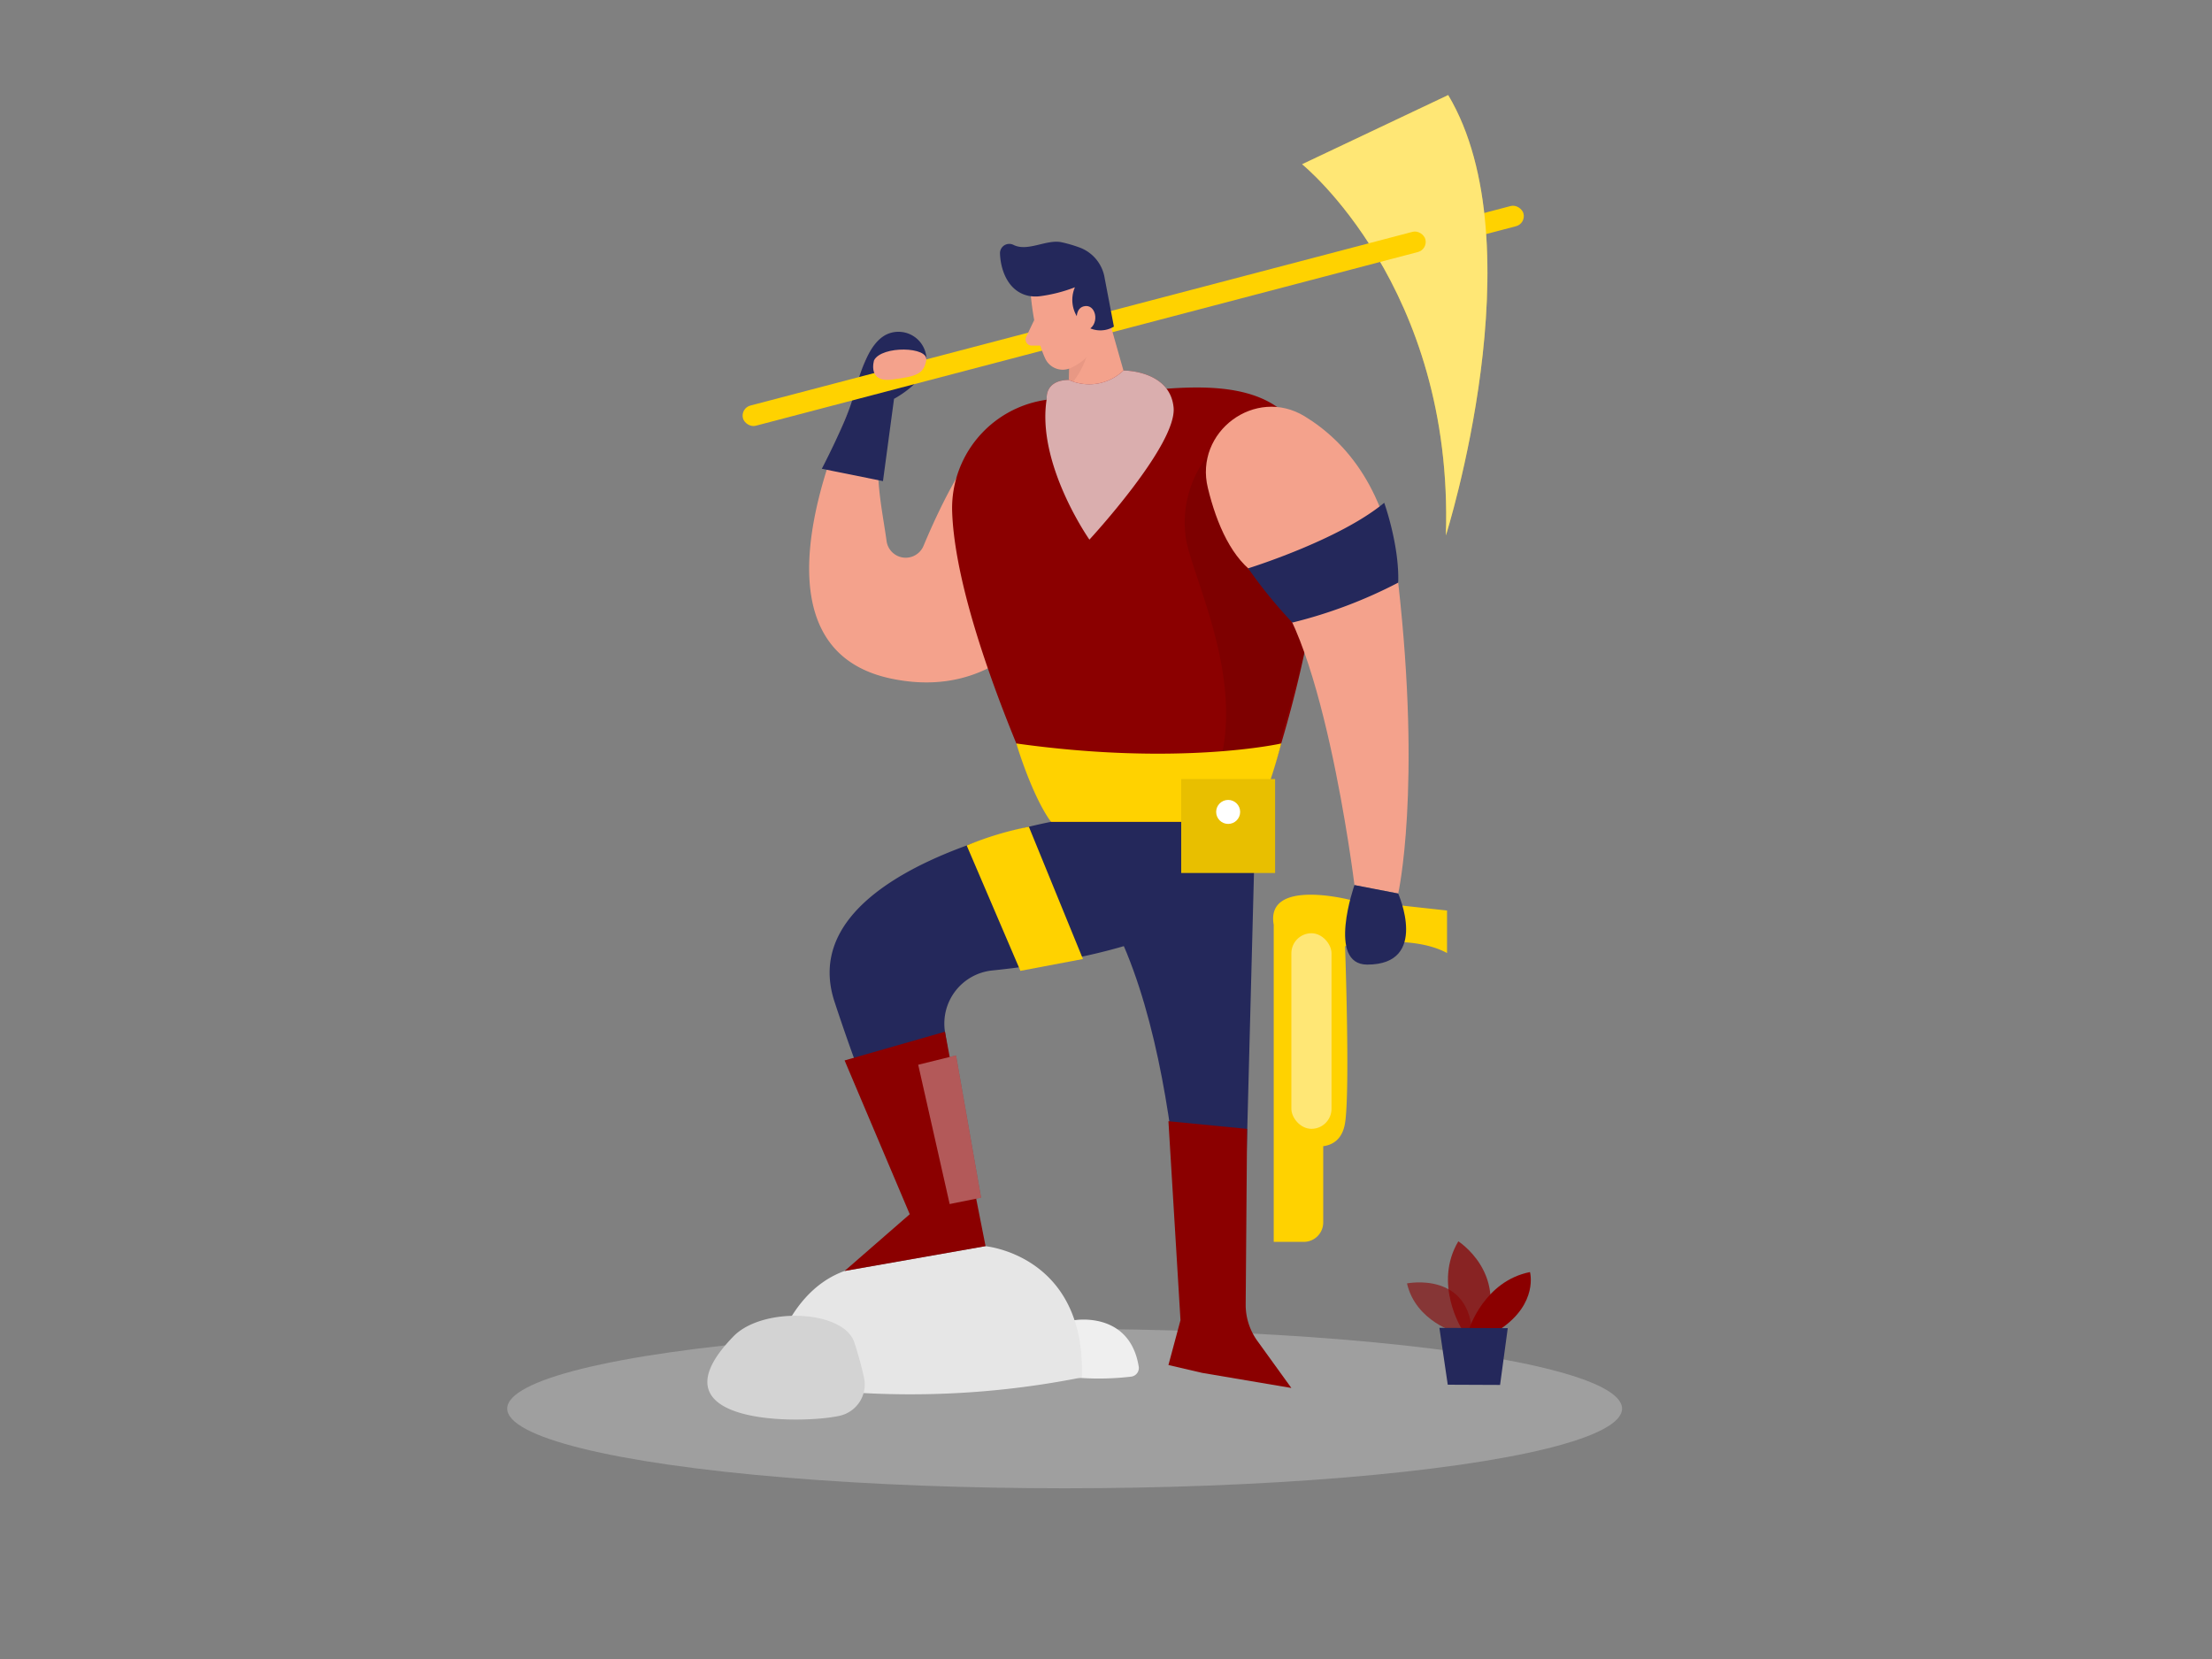 <svg id="Layer_1" data-name="Layer 1" xmlns="http://www.w3.org/2000/svg" viewBox="0 0 400 300"><rect x="0" y="0" width="400" height="300" fill="#808080" stroke="none"/><rect x="254.56" y="39.42" width="21.28" height="3.78" rx="1.89" transform="translate(-1.8 68.64) rotate(-14.7)" fill="#ffd200"/><ellipse cx="192.52" cy="254.72" rx="100.8" ry="14.41" fill="#e6e6e6" opacity="0.3"/><path d="M194.34,238.73s9.94-1.7,11.58,8.4a1.58,1.58,0,0,1-1.38,1.81,49.59,49.59,0,0,1-13.3-.22C183.52,247.46,188,237.89,194.34,238.73Z" fill="#efefef"/><path d="M138.7,250s2.25-15.9,14-20.16l25.49-4.49s18.17,1.61,17.44,23.73A158.52,158.52,0,0,1,138.7,250Z" fill="#e6e6e6"/><path d="M244.14,162.73s-15.34-4-13.81,4.51v57.33h5.44a3.51,3.51,0,0,0,3.51-3.51V207.27c1.65-.22,3.47-1.18,3.95-4.21.93-5.84,0-31.95,0-31.95s11.68-2.46,18.44,1.23v-7.69Z" fill="#ffd200"/><path d="M235.46,29.7s27.46,22.11,26,67.13c0,0,16.63-52.46.42-79.64Z" fill="#ffd200"/><path d="M235.46,29.7s27.46,22.11,26,67.13c0,0,16.63-52.46.42-79.64Z" fill="#fff" opacity="0.46"/><path d="M155.52,70s-24,46.39,5.53,52.69S198.9,91.42,198.9,91.42s-4.69-18-12.52-17.59S171.32,88.41,167,98.71a3.49,3.49,0,0,1-6.68-.89c-1-7.29-3.53-17,1.27-25.74,0,0,6.68-4.07,4.38-9.58S155.52,61.71,155.52,70Z" fill="#f4a28c"/><path d="M263.43,241s-7.41-2-9-8.92c0,0,11.48-2.32,11.81,9.53Z" fill="#8b0000" opacity="0.58"/><path d="M264.33,240.31s-5.17-8.19-.62-15.84c0,0,8.73,5.55,4.85,15.86Z" fill="#8b0000" opacity="0.73"/><path d="M265.67,240.31s2.73-8.64,11-10.28c0,0,1.55,5.62-5.35,10.31Z" fill="#8b0000"/><polygon points="260.29 240.12 261.8 250.4 271.26 250.44 272.65 240.17 260.29 240.12" fill="#24285b"/><path d="M148.61,84.77,159.67,87l2-14.88s6-3.16,5.87-6.93a5.07,5.07,0,0,0-6.45-5c-4,1.11-5.6,7.48-6.91,11.95S148.61,84.77,148.61,84.77Z" fill="#24285b"/><rect x="132.26" y="57.57" width="127.58" height="3.78" rx="1.89" transform="translate(-8.67 51.69) rotate(-14.7)" fill="#ffd200"/><path d="M172.18,92.52a19.79,19.79,0,0,1,19.37-20.41c13.67-.28,35-6.88,43.09,5.27C247,96.06,227,148.62,227,148.62H190.05S172.89,113.37,172.18,92.52Z" fill="#8b0000"/><polygon points="199.16 52.93 204.74 72.58 193.06 77.38 193.49 60.42 199.16 52.93" fill="#f4a28c"/><path d="M193.24,64.13A8.2,8.2,0,0,0,197,61.24s.31,4.16-3.74,8.78Z" fill="#ce8172" opacity="0.31"/><path d="M186.42,53.57S187,60.49,189,64.81a3.49,3.49,0,0,0,4.63,1.73c2.16-1,4.8-3,4.92-6.76l1-6.33a6.25,6.25,0,0,0-3.87-6.08C191.3,45.28,185.83,49.38,186.42,53.57Z" fill="#f4a28c"/><path d="M188.17,53.55a27.57,27.57,0,0,0,6.21-1.6,5.77,5.77,0,0,0,1.11,6.25,4.72,4.72,0,0,0,5.94.86l-1.67-8.76a7.08,7.08,0,0,0-4.64-5.58,24.86,24.86,0,0,0-3.18-.92c-2.71-.56-6.11,1.78-8.68.48a1.68,1.68,0,0,0-2.43,1.54c.08,2.75,1.31,6.86,5.18,7.68A6.52,6.52,0,0,0,188.17,53.55Z" fill="#24285b"/><path d="M194.72,58.13s-.41-2.64,1.6-2.79,2.64,3.66,0,4.5Z" fill="#f4a28c"/><path d="M187,57.91l-1.43,3a1.11,1.11,0,0,0,1,1.59l2.7,0Z" fill="#f4a28c"/><path d="M158.06,65.15s-1.27,4.07,3.22,3.49,5.76-1,6.22-3.49S159.44,62.47,158.06,65.15Z" fill="#f4a28c"/><path d="M189.29,72.08s-.41-3.33,4-3.38A8.93,8.93,0,0,0,203.15,67s8.39-.08,9.07,6.66S197,97.58,197,97.58,187.34,83.82,189.29,72.08Z" fill="#8b0000"/><path d="M218.48,82.28a19.65,19.65,0,0,0-4,15.3c1.61,8.85,15.15,33.81.47,51h12c-.23.81,6.92-21.62,8.92-30.61C237.1,112.53,218.48,82.28,218.48,82.28Z" opacity="0.09"/><path d="M189.29,72.08s-.41-3.33,4-3.38A8.93,8.93,0,0,0,203.15,67s8.39-.08,9.07,6.66S197,97.58,197,97.58,187.34,83.82,189.29,72.08Z" fill="#fff" opacity="0.68"/><path d="M218.42,88.24c-2.5-10.17,8.59-18.41,17.52-12.95,7.65,4.68,15,13.49,16.9,30.07,4.23,37.48,0,56.22,0,56.22l-7.91-1.53s-6-48.9-17.36-55.87C222.8,101.25,220,94.77,218.42,88.24Z" fill="#f4a28c"/><path d="M225.71,102.77s16.45-5.09,24.6-11.85c0,0,2.76,7.68,2.53,14.44a85.55,85.55,0,0,1-19.14,7.22A85.59,85.59,0,0,1,225.71,102.77Z" fill="#24285b"/><path d="M244.93,160.05s-5.06,14.37,2.31,14.38c11.28,0,5.6-12.85,5.6-12.85Z" fill="#24285b"/><rect x="233.52" y="168.76" width="7.26" height="35.37" rx="3.63" fill="#fff" opacity="0.46"/><path d="M190.05,148.62s-47,8.62-39.14,32.53,14.29,35.43,14.29,35.43l9.61-4.61-3.93-25.4a9.65,9.65,0,0,1,8.56-11.08c17.09-1.75,49.56-7.62,47.52-26.87Z" fill="#24285b"/><path d="M227,148.62l-2.38,91H214.22s.46-57.27-17.67-80.16Z" fill="#24285b"/><polygon points="152.73 191.76 170.88 186.57 176.49 216.58 178.22 225.34 152.73 229.83 164.51 219.57 152.73 191.76" fill="#8b0000"/><path d="M174.81,152.89l9.71,22.67,11.31-2.14-9.78-23.92A58.83,58.83,0,0,0,174.81,152.89Z" fill="#ffd200"/><path d="M211.29,202.75l14.22,1.39-.25,31.72a11.15,11.15,0,0,0,2.1,6.6l6.16,8.53-16.13-2.73-6.1-1.42,2.18-8.11Z" fill="#8b0000"/><path d="M132.65,241.64c5.27-5.4,19.88-4.78,21.83,1.09.74,2.22,1.32,4.43,1.75,6.33a5.8,5.8,0,0,1-4.36,6.95C145,257.58,116.87,257.81,132.65,241.64Z" fill="#d3d3d3"/><polygon points="166.04 192.54 172.88 190.85 177.41 216.58 171.73 217.73 166.04 192.54" fill="#8b0000"/><polygon points="166.04 192.54 172.88 190.85 177.41 216.58 171.73 217.73 166.04 192.54" fill="#fff" opacity="0.35"/><path d="M183.78,134.44s2.77,9.36,6.27,14.18H227a126.54,126.54,0,0,0,4.7-14.18S213.43,138.6,183.78,134.44Z" fill="#ffd200"/><rect x="213.6" y="140.88" width="16.98" height="16.98" fill="#ffd200"/><rect x="213.6" y="140.88" width="16.98" height="16.98" opacity="0.09"/><circle cx="222.09" cy="146.82" r="2.17" fill="#fff"/></svg>
